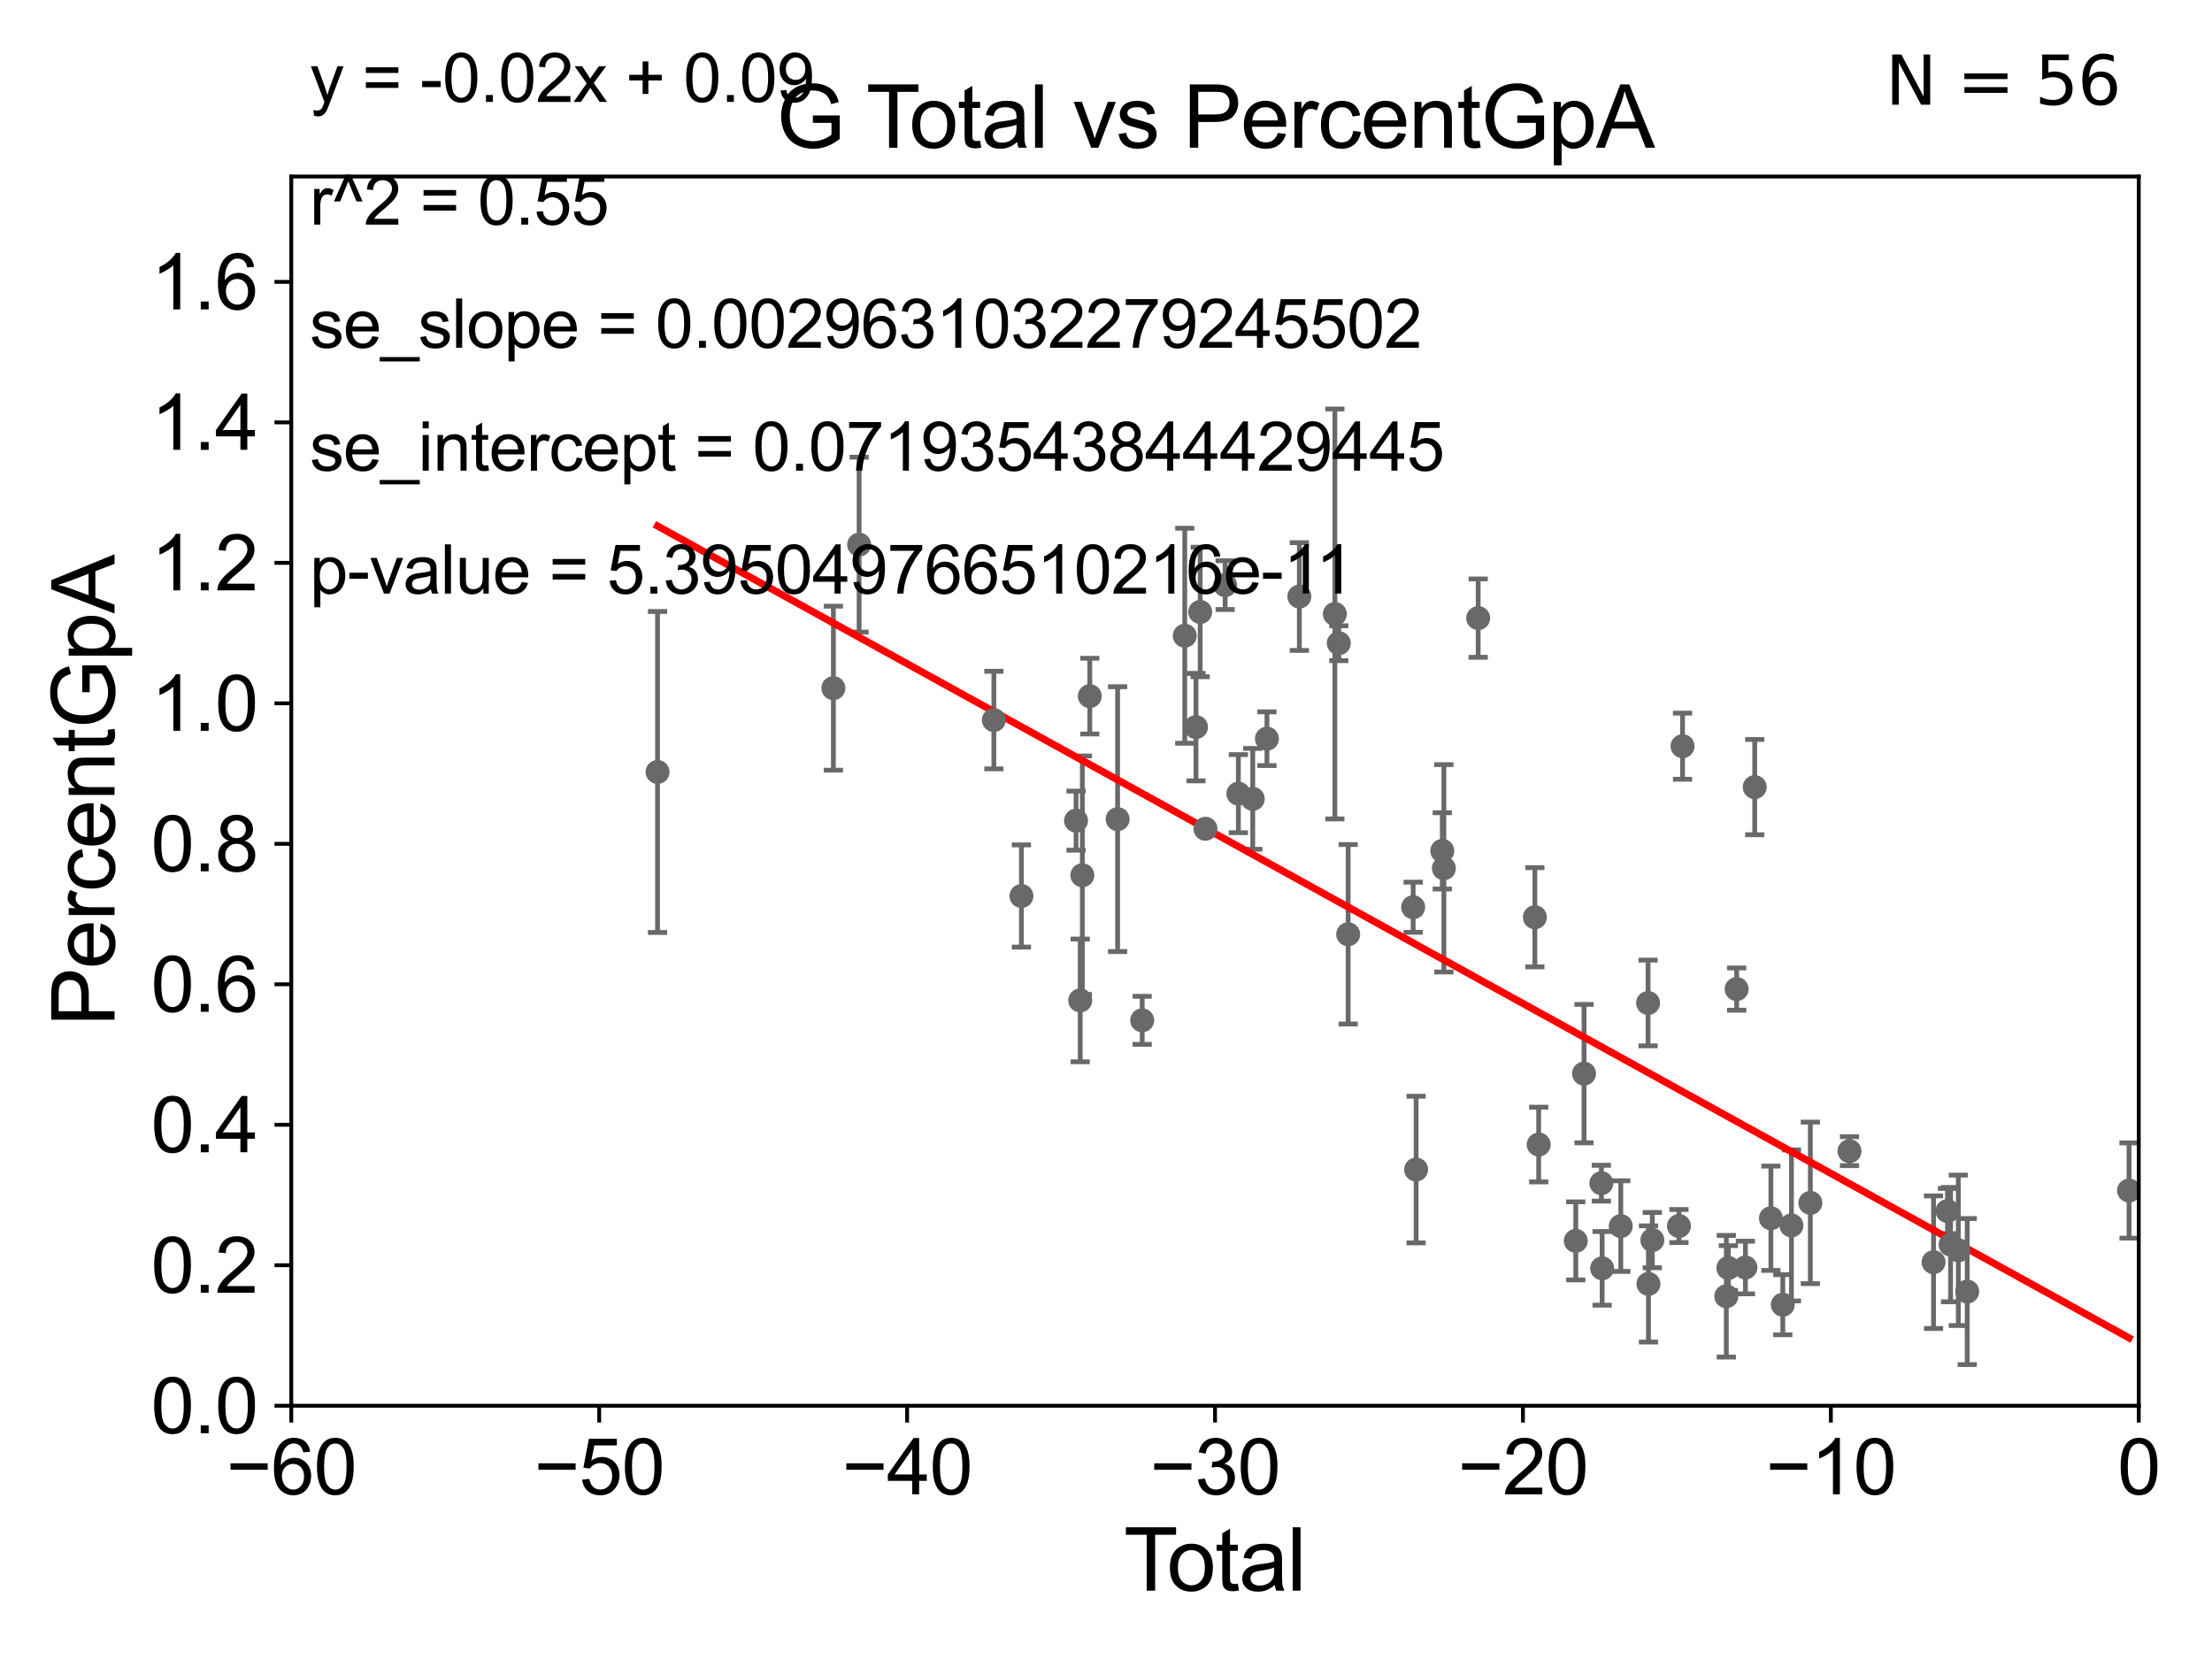 <?xml version="1.0" encoding="utf-8" standalone="no"?>
<!DOCTYPE svg PUBLIC "-//W3C//DTD SVG 1.1//EN"
  "http://www.w3.org/Graphics/SVG/1.1/DTD/svg11.dtd">
<svg xmlns:xlink="http://www.w3.org/1999/xlink" width="460.8pt" height="345.6pt" viewBox="0 0 460.8 345.6" xmlns="http://www.w3.org/2000/svg" version="1.1">
 <defs>
  <style type="text/css">*{stroke-linejoin: round; stroke-linecap: butt}</style>
 </defs>
 <g id="figure_1">
  <g id="patch_1">
   <path d="M 0 345.6 
L 460.8 345.6 
L 460.8 0 
L 0 0 
z
" style="fill: #ffffff"/>
  </g>
  <g id="axes_1">
   <g id="patch_2">
    <path d="M 60.68 292.84 
L 445.545 292.84 
L 445.545 36.775 
L 60.68 36.775 
z
" style="fill: #ffffff"/>
   </g>
   <g id="PathCollection_1">
    <defs>
     <path id="ma487116478" d="M 0 1.118 
C 0.297 1.118 0.581 1 0.791 0.791 
C 1 0.581 1.118 0.297 1.118 0 
C 1.118 -0.297 1 -0.581 0.791 -0.791 
C 0.581 -1 0.297 -1.118 0 -1.118 
C -0.297 -1.118 -0.581 -1 -0.791 -0.791 
C -1 -0.581 -1.118 -0.297 -1.118 0 
C -1.118 0.297 -1 0.581 -0.791 0.791 
C -0.581 1 -0.297 1.118 0 1.118 
z
" style="stroke: #696969"/>
    </defs>
    <g clip-path="url(#p2cd99946df)">
     <use xlink:href="#ma487116478" x="136.978" y="160.814" style="fill: #696969; stroke: #696969"/>
     <use xlink:href="#ma487116478" x="328.261" y="258.495" style="fill: #696969; stroke: #696969"/>
     <use xlink:href="#ma487116478" x="329.981" y="223.65" style="fill: #696969; stroke: #696969"/>
     <use xlink:href="#ma487116478" x="333.597" y="246.482" style="fill: #696969; stroke: #696969"/>
     <use xlink:href="#ma487116478" x="333.756" y="264.219" style="fill: #696969; stroke: #696969"/>
     <use xlink:href="#ma487116478" x="337.638" y="255.418" style="fill: #696969; stroke: #696969"/>
     <use xlink:href="#ma487116478" x="343.324" y="208.938" style="fill: #696969; stroke: #696969"/>
     <use xlink:href="#ma487116478" x="343.405" y="267.466" style="fill: #696969; stroke: #696969"/>
     <use xlink:href="#ma487116478" x="344.211" y="258.335" style="fill: #696969; stroke: #696969"/>
     <use xlink:href="#ma487116478" x="349.754" y="255.406" style="fill: #696969; stroke: #696969"/>
     <use xlink:href="#ma487116478" x="350.507" y="155.446" style="fill: #696969; stroke: #696969"/>
     <use xlink:href="#ma487116478" x="359.623" y="270.034" style="fill: #696969; stroke: #696969"/>
     <use xlink:href="#ma487116478" x="320.54" y="238.43" style="fill: #696969; stroke: #696969"/>
     <use xlink:href="#ma487116478" x="360.052" y="264.146" style="fill: #696969; stroke: #696969"/>
     <use xlink:href="#ma487116478" x="363.603" y="264.045" style="fill: #696969; stroke: #696969"/>
     <use xlink:href="#ma487116478" x="365.541" y="163.969" style="fill: #696969; stroke: #696969"/>
     <use xlink:href="#ma487116478" x="368.911" y="253.784" style="fill: #696969; stroke: #696969"/>
     <use xlink:href="#ma487116478" x="371.39" y="271.795" style="fill: #696969; stroke: #696969"/>
     <use xlink:href="#ma487116478" x="373.19" y="255.278" style="fill: #696969; stroke: #696969"/>
     <use xlink:href="#ma487116478" x="377.131" y="250.581" style="fill: #696969; stroke: #696969"/>
     <use xlink:href="#ma487116478" x="385.283" y="239.809" style="fill: #696969; stroke: #696969"/>
     <use xlink:href="#ma487116478" x="402.792" y="262.939" style="fill: #696969; stroke: #696969"/>
     <use xlink:href="#ma487116478" x="405.697" y="252.283" style="fill: #696969; stroke: #696969"/>
     <use xlink:href="#ma487116478" x="406.341" y="259.271" style="fill: #696969; stroke: #696969"/>
     <use xlink:href="#ma487116478" x="407.952" y="260.463" style="fill: #696969; stroke: #696969"/>
     <use xlink:href="#ma487116478" x="361.778" y="206.043" style="fill: #696969; stroke: #696969"/>
     <use xlink:href="#ma487116478" x="319.74" y="191.082" style="fill: #696969; stroke: #696969"/>
     <use xlink:href="#ma487116478" x="307.932" y="128.76" style="fill: #696969; stroke: #696969"/>
     <use xlink:href="#ma487116478" x="300.786" y="180.884" style="fill: #696969; stroke: #696969"/>
     <use xlink:href="#ma487116478" x="173.61" y="143.356" style="fill: #696969; stroke: #696969"/>
     <use xlink:href="#ma487116478" x="178.97" y="113.457" style="fill: #696969; stroke: #696969"/>
     <use xlink:href="#ma487116478" x="207.04" y="150.001" style="fill: #696969; stroke: #696969"/>
     <use xlink:href="#ma487116478" x="212.782" y="186.652" style="fill: #696969; stroke: #696969"/>
     <use xlink:href="#ma487116478" x="224.162" y="170.955" style="fill: #696969; stroke: #696969"/>
     <use xlink:href="#ma487116478" x="225.026" y="208.407" style="fill: #696969; stroke: #696969"/>
     <use xlink:href="#ma487116478" x="225.474" y="182.332" style="fill: #696969; stroke: #696969"/>
     <use xlink:href="#ma487116478" x="227.023" y="145.017" style="fill: #696969; stroke: #696969"/>
     <use xlink:href="#ma487116478" x="232.819" y="170.644" style="fill: #696969; stroke: #696969"/>
     <use xlink:href="#ma487116478" x="237.94" y="212.55" style="fill: #696969; stroke: #696969"/>
     <use xlink:href="#ma487116478" x="246.805" y="132.439" style="fill: #696969; stroke: #696969"/>
     <use xlink:href="#ma487116478" x="249.147" y="151.474" style="fill: #696969; stroke: #696969"/>
     <use xlink:href="#ma487116478" x="250.021" y="127.485" style="fill: #696969; stroke: #696969"/>
     <use xlink:href="#ma487116478" x="251.12" y="172.647" style="fill: #696969; stroke: #696969"/>
     <use xlink:href="#ma487116478" x="255.218" y="121.894" style="fill: #696969; stroke: #696969"/>
     <use xlink:href="#ma487116478" x="257.977" y="165.328" style="fill: #696969; stroke: #696969"/>
     <use xlink:href="#ma487116478" x="260.969" y="166.416" style="fill: #696969; stroke: #696969"/>
     <use xlink:href="#ma487116478" x="263.927" y="153.884" style="fill: #696969; stroke: #696969"/>
     <use xlink:href="#ma487116478" x="270.68" y="124.27" style="fill: #696969; stroke: #696969"/>
     <use xlink:href="#ma487116478" x="278.077" y="127.898" style="fill: #696969; stroke: #696969"/>
     <use xlink:href="#ma487116478" x="278.895" y="133.988" style="fill: #696969; stroke: #696969"/>
     <use xlink:href="#ma487116478" x="280.847" y="194.625" style="fill: #696969; stroke: #696969"/>
     <use xlink:href="#ma487116478" x="294.387" y="188.992" style="fill: #696969; stroke: #696969"/>
     <use xlink:href="#ma487116478" x="295.001" y="243.637" style="fill: #696969; stroke: #696969"/>
     <use xlink:href="#ma487116478" x="300.457" y="177.251" style="fill: #696969; stroke: #696969"/>
     <use xlink:href="#ma487116478" x="409.807" y="269.055" style="fill: #696969; stroke: #696969"/>
     <use xlink:href="#ma487116478" x="443.518" y="248.006" style="fill: #696969; stroke: #696969"/>
    </g>
   </g>
   <g id="matplotlib.axis_1">
    <g id="xtick_1">
     <g id="line2d_1">
      <defs>
       <path id="mc5961ed9d2" d="M 0 0 
L 0 3.5 
" style="stroke: #000000; stroke-width: 0.8"/>
      </defs>
      <g>
       <use xlink:href="#mc5961ed9d2" x="60.68" y="292.84" style="stroke: #000000; stroke-width: 0.8"/>
      </g>
     </g>
     <g id="text_1">
      <!-- −60 -->
      <g transform="translate(47.11 311.293)scale(0.16 -0.16)">
       <defs>
        <path id="ArialMT-2212" d="M 3381 1997 
L 356 1997 
L 356 2522 
L 3381 2522 
L 3381 1997 
z
" transform="scale(0.016)"/>
        <path id="ArialMT-36" d="M 3184 3459 
L 2625 3416 
Q 2550 3747 2413 3897 
Q 2184 4138 1850 4138 
Q 1581 4138 1378 3988 
Q 1113 3794 959 3422 
Q 806 3050 800 2363 
Q 1003 2672 1297 2822 
Q 1591 2972 1913 2972 
Q 2475 2972 2870 2558 
Q 3266 2144 3266 1488 
Q 3266 1056 3080 686 
Q 2894 316 2569 119 
Q 2244 -78 1831 -78 
Q 1128 -78 684 439 
Q 241 956 241 2144 
Q 241 3472 731 4075 
Q 1159 4600 1884 4600 
Q 2425 4600 2770 4297 
Q 3116 3994 3184 3459 
z
M 888 1484 
Q 888 1194 1011 928 
Q 1134 663 1356 523 
Q 1578 384 1822 384 
Q 2178 384 2434 671 
Q 2691 959 2691 1453 
Q 2691 1928 2437 2201 
Q 2184 2475 1800 2475 
Q 1419 2475 1153 2201 
Q 888 1928 888 1484 
z
" transform="scale(0.016)"/>
        <path id="ArialMT-30" d="M 266 2259 
Q 266 3072 433 3567 
Q 600 4063 929 4331 
Q 1259 4600 1759 4600 
Q 2128 4600 2406 4451 
Q 2684 4303 2865 4023 
Q 3047 3744 3150 3342 
Q 3253 2941 3253 2259 
Q 3253 1453 3087 958 
Q 2922 463 2592 192 
Q 2263 -78 1759 -78 
Q 1097 -78 719 397 
Q 266 969 266 2259 
z
M 844 2259 
Q 844 1131 1108 757 
Q 1372 384 1759 384 
Q 2147 384 2411 759 
Q 2675 1134 2675 2259 
Q 2675 3391 2411 3762 
Q 2147 4134 1753 4134 
Q 1366 4134 1134 3806 
Q 844 3388 844 2259 
z
" transform="scale(0.016)"/>
       </defs>
       <use xlink:href="#ArialMT-2212"/>
       <use xlink:href="#ArialMT-36" x="58.398"/>
       <use xlink:href="#ArialMT-30" x="114.014"/>
      </g>
     </g>
    </g>
    <g id="xtick_2">
     <g id="line2d_2">
      <g>
       <use xlink:href="#mc5961ed9d2" x="124.824" y="292.84" style="stroke: #000000; stroke-width: 0.8"/>
      </g>
     </g>
     <g id="text_2">
      <!-- −50 -->
      <g transform="translate(111.254 311.293)scale(0.16 -0.16)">
       <defs>
        <path id="ArialMT-35" d="M 266 1200 
L 856 1250 
Q 922 819 1161 601 
Q 1400 384 1738 384 
Q 2144 384 2425 690 
Q 2706 997 2706 1503 
Q 2706 1984 2436 2262 
Q 2166 2541 1728 2541 
Q 1456 2541 1237 2417 
Q 1019 2294 894 2097 
L 366 2166 
L 809 4519 
L 3088 4519 
L 3088 3981 
L 1259 3981 
L 1013 2750 
Q 1425 3038 1878 3038 
Q 2478 3038 2890 2622 
Q 3303 2206 3303 1553 
Q 3303 931 2941 478 
Q 2500 -78 1738 -78 
Q 1113 -78 717 272 
Q 322 622 266 1200 
z
" transform="scale(0.016)"/>
       </defs>
       <use xlink:href="#ArialMT-2212"/>
       <use xlink:href="#ArialMT-35" x="58.398"/>
       <use xlink:href="#ArialMT-30" x="114.014"/>
      </g>
     </g>
    </g>
    <g id="xtick_3">
     <g id="line2d_3">
      <g>
       <use xlink:href="#mc5961ed9d2" x="188.968" y="292.84" style="stroke: #000000; stroke-width: 0.8"/>
      </g>
     </g>
     <g id="text_3">
      <!-- −40 -->
      <g transform="translate(175.398 311.293)scale(0.16 -0.16)">
       <defs>
        <path id="ArialMT-34" d="M 2069 0 
L 2069 1097 
L 81 1097 
L 81 1613 
L 2172 4581 
L 2631 4581 
L 2631 1613 
L 3250 1613 
L 3250 1097 
L 2631 1097 
L 2631 0 
L 2069 0 
z
M 2069 1613 
L 2069 3678 
L 634 1613 
L 2069 1613 
z
" transform="scale(0.016)"/>
       </defs>
       <use xlink:href="#ArialMT-2212"/>
       <use xlink:href="#ArialMT-34" x="58.398"/>
       <use xlink:href="#ArialMT-30" x="114.014"/>
      </g>
     </g>
    </g>
    <g id="xtick_4">
     <g id="line2d_4">
      <g>
       <use xlink:href="#mc5961ed9d2" x="253.113" y="292.84" style="stroke: #000000; stroke-width: 0.8"/>
      </g>
     </g>
     <g id="text_4">
      <!-- −30 -->
      <g transform="translate(239.542 311.293)scale(0.16 -0.16)">
       <defs>
        <path id="ArialMT-33" d="M 269 1209 
L 831 1284 
Q 928 806 1161 595 
Q 1394 384 1728 384 
Q 2125 384 2398 659 
Q 2672 934 2672 1341 
Q 2672 1728 2419 1979 
Q 2166 2231 1775 2231 
Q 1616 2231 1378 2169 
L 1441 2663 
Q 1497 2656 1531 2656 
Q 1891 2656 2178 2843 
Q 2466 3031 2466 3422 
Q 2466 3731 2256 3934 
Q 2047 4138 1716 4138 
Q 1388 4138 1169 3931 
Q 950 3725 888 3313 
L 325 3413 
Q 428 3978 793 4289 
Q 1159 4600 1703 4600 
Q 2078 4600 2393 4439 
Q 2709 4278 2876 4000 
Q 3044 3722 3044 3409 
Q 3044 3113 2884 2869 
Q 2725 2625 2413 2481 
Q 2819 2388 3044 2092 
Q 3269 1797 3269 1353 
Q 3269 753 2831 336 
Q 2394 -81 1725 -81 
Q 1122 -81 723 278 
Q 325 638 269 1209 
z
" transform="scale(0.016)"/>
       </defs>
       <use xlink:href="#ArialMT-2212"/>
       <use xlink:href="#ArialMT-33" x="58.398"/>
       <use xlink:href="#ArialMT-30" x="114.014"/>
      </g>
     </g>
    </g>
    <g id="xtick_5">
     <g id="line2d_5">
      <g>
       <use xlink:href="#mc5961ed9d2" x="317.257" y="292.84" style="stroke: #000000; stroke-width: 0.8"/>
      </g>
     </g>
     <g id="text_5">
      <!-- −20 -->
      <g transform="translate(303.687 311.293)scale(0.16 -0.16)">
       <defs>
        <path id="ArialMT-32" d="M 3222 541 
L 3222 0 
L 194 0 
Q 188 203 259 391 
Q 375 700 629 1000 
Q 884 1300 1366 1694 
Q 2113 2306 2375 2664 
Q 2638 3022 2638 3341 
Q 2638 3675 2398 3904 
Q 2159 4134 1775 4134 
Q 1369 4134 1125 3890 
Q 881 3647 878 3216 
L 300 3275 
Q 359 3922 746 4261 
Q 1134 4600 1788 4600 
Q 2447 4600 2831 4234 
Q 3216 3869 3216 3328 
Q 3216 3053 3103 2787 
Q 2991 2522 2730 2228 
Q 2469 1934 1863 1422 
Q 1356 997 1212 845 
Q 1069 694 975 541 
L 3222 541 
z
" transform="scale(0.016)"/>
       </defs>
       <use xlink:href="#ArialMT-2212"/>
       <use xlink:href="#ArialMT-32" x="58.398"/>
       <use xlink:href="#ArialMT-30" x="114.014"/>
      </g>
     </g>
    </g>
    <g id="xtick_6">
     <g id="line2d_6">
      <g>
       <use xlink:href="#mc5961ed9d2" x="381.401" y="292.84" style="stroke: #000000; stroke-width: 0.8"/>
      </g>
     </g>
     <g id="text_6">
      <!-- −10 -->
      <g transform="translate(367.831 311.293)scale(0.16 -0.16)">
       <defs>
        <path id="ArialMT-31" d="M 2384 0 
L 1822 0 
L 1822 3584 
Q 1619 3391 1289 3197 
Q 959 3003 697 2906 
L 697 3450 
Q 1169 3672 1522 3987 
Q 1875 4303 2022 4600 
L 2384 4600 
L 2384 0 
z
" transform="scale(0.016)"/>
       </defs>
       <use xlink:href="#ArialMT-2212"/>
       <use xlink:href="#ArialMT-31" x="58.398"/>
       <use xlink:href="#ArialMT-30" x="114.014"/>
      </g>
     </g>
    </g>
    <g id="xtick_7">
     <g id="line2d_7">
      <g>
       <use xlink:href="#mc5961ed9d2" x="445.545" y="292.84" style="stroke: #000000; stroke-width: 0.8"/>
      </g>
     </g>
     <g id="text_7">
      <!-- 0 -->
      <g transform="translate(441.096 311.293)scale(0.16 -0.16)">
       <use xlink:href="#ArialMT-30"/>
      </g>
     </g>
    </g>
    <g id="text_8">
     <!-- Total -->
     <g transform="translate(234.107 331.357)scale(0.18 -0.18)">
      <defs>
       <path id="ArialMT-54" d="M 1659 0 
L 1659 4041 
L 150 4041 
L 150 4581 
L 3781 4581 
L 3781 4041 
L 2266 4041 
L 2266 0 
L 1659 0 
z
" transform="scale(0.016)"/>
       <path id="ArialMT-6f" d="M 213 1659 
Q 213 2581 725 3025 
Q 1153 3394 1769 3394 
Q 2453 3394 2887 2945 
Q 3322 2497 3322 1706 
Q 3322 1066 3130 698 
Q 2938 331 2570 128 
Q 2203 -75 1769 -75 
Q 1072 -75 642 372 
Q 213 819 213 1659 
z
M 791 1659 
Q 791 1022 1069 705 
Q 1347 388 1769 388 
Q 2188 388 2466 706 
Q 2744 1025 2744 1678 
Q 2744 2294 2464 2611 
Q 2184 2928 1769 2928 
Q 1347 2928 1069 2612 
Q 791 2297 791 1659 
z
" transform="scale(0.016)"/>
       <path id="ArialMT-74" d="M 1650 503 
L 1731 6 
Q 1494 -44 1306 -44 
Q 1000 -44 831 53 
Q 663 150 594 308 
Q 525 466 525 972 
L 525 2881 
L 113 2881 
L 113 3319 
L 525 3319 
L 525 4141 
L 1084 4478 
L 1084 3319 
L 1650 3319 
L 1650 2881 
L 1084 2881 
L 1084 941 
Q 1084 700 1114 631 
Q 1144 563 1211 522 
Q 1278 481 1403 481 
Q 1497 481 1650 503 
z
" transform="scale(0.016)"/>
       <path id="ArialMT-61" d="M 2588 409 
Q 2275 144 1986 34 
Q 1697 -75 1366 -75 
Q 819 -75 525 192 
Q 231 459 231 875 
Q 231 1119 342 1320 
Q 453 1522 633 1644 
Q 813 1766 1038 1828 
Q 1203 1872 1538 1913 
Q 2219 1994 2541 2106 
Q 2544 2222 2544 2253 
Q 2544 2597 2384 2738 
Q 2169 2928 1744 2928 
Q 1347 2928 1158 2789 
Q 969 2650 878 2297 
L 328 2372 
Q 403 2725 575 2942 
Q 747 3159 1072 3276 
Q 1397 3394 1825 3394 
Q 2250 3394 2515 3294 
Q 2781 3194 2906 3042 
Q 3031 2891 3081 2659 
Q 3109 2516 3109 2141 
L 3109 1391 
Q 3109 606 3145 398 
Q 3181 191 3288 0 
L 2700 0 
Q 2613 175 2588 409 
z
M 2541 1666 
Q 2234 1541 1622 1453 
Q 1275 1403 1131 1340 
Q 988 1278 909 1158 
Q 831 1038 831 891 
Q 831 666 1001 516 
Q 1172 366 1500 366 
Q 1825 366 2078 508 
Q 2331 650 2450 897 
Q 2541 1088 2541 1459 
L 2541 1666 
z
" transform="scale(0.016)"/>
       <path id="ArialMT-6c" d="M 409 0 
L 409 4581 
L 972 4581 
L 972 0 
L 409 0 
z
" transform="scale(0.016)"/>
      </defs>
      <use xlink:href="#ArialMT-54"/>
      <use xlink:href="#ArialMT-6f" x="49.959"/>
      <use xlink:href="#ArialMT-74" x="105.574"/>
      <use xlink:href="#ArialMT-61" x="133.357"/>
      <use xlink:href="#ArialMT-6c" x="188.973"/>
     </g>
    </g>
   </g>
   <g id="matplotlib.axis_2">
    <g id="ytick_1">
     <g id="line2d_8">
      <defs>
       <path id="m361b77fad8" d="M 0 0 
L -3.5 0 
" style="stroke: #000000; stroke-width: 0.8"/>
      </defs>
      <g>
       <use xlink:href="#m361b77fad8" x="60.68" y="292.84" style="stroke: #000000; stroke-width: 0.8"/>
      </g>
     </g>
     <g id="text_9">
      <!-- 0.0 -->
      <g transform="translate(31.44 298.566)scale(0.16 -0.16)">
       <defs>
        <path id="ArialMT-2e" d="M 581 0 
L 581 641 
L 1222 641 
L 1222 0 
L 581 0 
z
" transform="scale(0.016)"/>
       </defs>
       <use xlink:href="#ArialMT-30"/>
       <use xlink:href="#ArialMT-2e" x="55.615"/>
       <use xlink:href="#ArialMT-30" x="83.398"/>
      </g>
     </g>
    </g>
    <g id="ytick_2">
     <g id="line2d_9">
      <g>
       <use xlink:href="#m361b77fad8" x="60.68" y="263.575" style="stroke: #000000; stroke-width: 0.8"/>
      </g>
     </g>
     <g id="text_10">
      <!-- 0.2 -->
      <g transform="translate(31.44 269.302)scale(0.16 -0.16)">
       <use xlink:href="#ArialMT-30"/>
       <use xlink:href="#ArialMT-2e" x="55.615"/>
       <use xlink:href="#ArialMT-32" x="83.398"/>
      </g>
     </g>
    </g>
    <g id="ytick_3">
     <g id="line2d_10">
      <g>
       <use xlink:href="#m361b77fad8" x="60.68" y="234.311" style="stroke: #000000; stroke-width: 0.8"/>
      </g>
     </g>
     <g id="text_11">
      <!-- 0.4 -->
      <g transform="translate(31.44 240.037)scale(0.16 -0.16)">
       <use xlink:href="#ArialMT-30"/>
       <use xlink:href="#ArialMT-2e" x="55.615"/>
       <use xlink:href="#ArialMT-34" x="83.398"/>
      </g>
     </g>
    </g>
    <g id="ytick_4">
     <g id="line2d_11">
      <g>
       <use xlink:href="#m361b77fad8" x="60.68" y="205.046" style="stroke: #000000; stroke-width: 0.8"/>
      </g>
     </g>
     <g id="text_12">
      <!-- 0.6 -->
      <g transform="translate(31.44 210.772)scale(0.16 -0.16)">
       <use xlink:href="#ArialMT-30"/>
       <use xlink:href="#ArialMT-2e" x="55.615"/>
       <use xlink:href="#ArialMT-36" x="83.398"/>
      </g>
     </g>
    </g>
    <g id="ytick_5">
     <g id="line2d_12">
      <g>
       <use xlink:href="#m361b77fad8" x="60.68" y="175.782" style="stroke: #000000; stroke-width: 0.8"/>
      </g>
     </g>
     <g id="text_13">
      <!-- 0.8 -->
      <g transform="translate(31.44 181.508)scale(0.16 -0.16)">
       <defs>
        <path id="ArialMT-38" d="M 1131 2484 
Q 781 2613 612 2850 
Q 444 3088 444 3419 
Q 444 3919 803 4259 
Q 1163 4600 1759 4600 
Q 2359 4600 2725 4251 
Q 3091 3903 3091 3403 
Q 3091 3084 2923 2848 
Q 2756 2613 2416 2484 
Q 2838 2347 3058 2040 
Q 3278 1734 3278 1309 
Q 3278 722 2862 322 
Q 2447 -78 1769 -78 
Q 1091 -78 675 323 
Q 259 725 259 1325 
Q 259 1772 486 2073 
Q 713 2375 1131 2484 
z
M 1019 3438 
Q 1019 3113 1228 2906 
Q 1438 2700 1772 2700 
Q 2097 2700 2305 2904 
Q 2513 3109 2513 3406 
Q 2513 3716 2298 3927 
Q 2084 4138 1766 4138 
Q 1444 4138 1231 3931 
Q 1019 3725 1019 3438 
z
M 838 1322 
Q 838 1081 952 856 
Q 1066 631 1291 507 
Q 1516 384 1775 384 
Q 2178 384 2440 643 
Q 2703 903 2703 1303 
Q 2703 1709 2433 1975 
Q 2163 2241 1756 2241 
Q 1359 2241 1098 1978 
Q 838 1716 838 1322 
z
" transform="scale(0.016)"/>
       </defs>
       <use xlink:href="#ArialMT-30"/>
       <use xlink:href="#ArialMT-2e" x="55.615"/>
       <use xlink:href="#ArialMT-38" x="83.398"/>
      </g>
     </g>
    </g>
    <g id="ytick_6">
     <g id="line2d_13">
      <g>
       <use xlink:href="#m361b77fad8" x="60.68" y="146.517" style="stroke: #000000; stroke-width: 0.8"/>
      </g>
     </g>
     <g id="text_14">
      <!-- 1.0 -->
      <g transform="translate(31.44 152.243)scale(0.16 -0.16)">
       <use xlink:href="#ArialMT-31"/>
       <use xlink:href="#ArialMT-2e" x="55.615"/>
       <use xlink:href="#ArialMT-30" x="83.398"/>
      </g>
     </g>
    </g>
    <g id="ytick_7">
     <g id="line2d_14">
      <g>
       <use xlink:href="#m361b77fad8" x="60.68" y="117.252" style="stroke: #000000; stroke-width: 0.8"/>
      </g>
     </g>
     <g id="text_15">
      <!-- 1.2 -->
      <g transform="translate(31.44 122.979)scale(0.16 -0.16)">
       <use xlink:href="#ArialMT-31"/>
       <use xlink:href="#ArialMT-2e" x="55.615"/>
       <use xlink:href="#ArialMT-32" x="83.398"/>
      </g>
     </g>
    </g>
    <g id="ytick_8">
     <g id="line2d_15">
      <g>
       <use xlink:href="#m361b77fad8" x="60.68" y="87.988" style="stroke: #000000; stroke-width: 0.8"/>
      </g>
     </g>
     <g id="text_16">
      <!-- 1.4 -->
      <g transform="translate(31.44 93.714)scale(0.16 -0.16)">
       <use xlink:href="#ArialMT-31"/>
       <use xlink:href="#ArialMT-2e" x="55.615"/>
       <use xlink:href="#ArialMT-34" x="83.398"/>
      </g>
     </g>
    </g>
    <g id="ytick_9">
     <g id="line2d_16">
      <g>
       <use xlink:href="#m361b77fad8" x="60.68" y="58.723" style="stroke: #000000; stroke-width: 0.8"/>
      </g>
     </g>
     <g id="text_17">
      <!-- 1.6 -->
      <g transform="translate(31.44 64.45)scale(0.16 -0.16)">
       <use xlink:href="#ArialMT-31"/>
       <use xlink:href="#ArialMT-2e" x="55.615"/>
       <use xlink:href="#ArialMT-36" x="83.398"/>
      </g>
     </g>
    </g>
    <g id="text_18">
     <!-- PercentGpA -->
     <g transform="translate(23.863 213.831)rotate(-90)scale(0.18 -0.18)">
      <defs>
       <path id="ArialMT-50" d="M 494 0 
L 494 4581 
L 2222 4581 
Q 2678 4581 2919 4538 
Q 3256 4481 3484 4323 
Q 3713 4166 3852 3881 
Q 3991 3597 3991 3256 
Q 3991 2672 3619 2267 
Q 3247 1863 2275 1863 
L 1100 1863 
L 1100 0 
L 494 0 
z
M 1100 2403 
L 2284 2403 
Q 2872 2403 3119 2622 
Q 3366 2841 3366 3238 
Q 3366 3525 3220 3729 
Q 3075 3934 2838 4000 
Q 2684 4041 2272 4041 
L 1100 4041 
L 1100 2403 
z
" transform="scale(0.016)"/>
       <path id="ArialMT-65" d="M 2694 1069 
L 3275 997 
Q 3138 488 2766 206 
Q 2394 -75 1816 -75 
Q 1088 -75 661 373 
Q 234 822 234 1631 
Q 234 2469 665 2931 
Q 1097 3394 1784 3394 
Q 2450 3394 2872 2941 
Q 3294 2488 3294 1666 
Q 3294 1616 3291 1516 
L 816 1516 
Q 847 969 1125 678 
Q 1403 388 1819 388 
Q 2128 388 2347 550 
Q 2566 713 2694 1069 
z
M 847 1978 
L 2700 1978 
Q 2663 2397 2488 2606 
Q 2219 2931 1791 2931 
Q 1403 2931 1139 2672 
Q 875 2413 847 1978 
z
" transform="scale(0.016)"/>
       <path id="ArialMT-72" d="M 416 0 
L 416 3319 
L 922 3319 
L 922 2816 
Q 1116 3169 1280 3281 
Q 1444 3394 1641 3394 
Q 1925 3394 2219 3213 
L 2025 2691 
Q 1819 2813 1613 2813 
Q 1428 2813 1281 2702 
Q 1134 2591 1072 2394 
Q 978 2094 978 1738 
L 978 0 
L 416 0 
z
" transform="scale(0.016)"/>
       <path id="ArialMT-63" d="M 2588 1216 
L 3141 1144 
Q 3050 572 2676 248 
Q 2303 -75 1759 -75 
Q 1078 -75 664 370 
Q 250 816 250 1647 
Q 250 2184 428 2587 
Q 606 2991 970 3192 
Q 1334 3394 1763 3394 
Q 2303 3394 2647 3120 
Q 2991 2847 3088 2344 
L 2541 2259 
Q 2463 2594 2264 2762 
Q 2066 2931 1784 2931 
Q 1359 2931 1093 2626 
Q 828 2322 828 1663 
Q 828 994 1084 691 
Q 1341 388 1753 388 
Q 2084 388 2306 591 
Q 2528 794 2588 1216 
z
" transform="scale(0.016)"/>
       <path id="ArialMT-6e" d="M 422 0 
L 422 3319 
L 928 3319 
L 928 2847 
Q 1294 3394 1984 3394 
Q 2284 3394 2536 3286 
Q 2788 3178 2913 3003 
Q 3038 2828 3088 2588 
Q 3119 2431 3119 2041 
L 3119 0 
L 2556 0 
L 2556 2019 
Q 2556 2363 2490 2533 
Q 2425 2703 2258 2804 
Q 2091 2906 1866 2906 
Q 1506 2906 1245 2678 
Q 984 2450 984 1813 
L 984 0 
L 422 0 
z
" transform="scale(0.016)"/>
       <path id="ArialMT-47" d="M 2638 1797 
L 2638 2334 
L 4578 2338 
L 4578 638 
Q 4131 281 3656 101 
Q 3181 -78 2681 -78 
Q 2006 -78 1454 211 
Q 903 500 622 1047 
Q 341 1594 341 2269 
Q 341 2938 620 3517 
Q 900 4097 1425 4378 
Q 1950 4659 2634 4659 
Q 3131 4659 3532 4498 
Q 3934 4338 4162 4050 
Q 4391 3763 4509 3300 
L 3963 3150 
Q 3859 3500 3706 3700 
Q 3553 3900 3268 4020 
Q 2984 4141 2638 4141 
Q 2222 4141 1919 4014 
Q 1616 3888 1430 3681 
Q 1244 3475 1141 3228 
Q 966 2803 966 2306 
Q 966 1694 1177 1281 
Q 1388 869 1791 669 
Q 2194 469 2647 469 
Q 3041 469 3416 620 
Q 3791 772 3984 944 
L 3984 1797 
L 2638 1797 
z
" transform="scale(0.016)"/>
       <path id="ArialMT-70" d="M 422 -1272 
L 422 3319 
L 934 3319 
L 934 2888 
Q 1116 3141 1344 3267 
Q 1572 3394 1897 3394 
Q 2322 3394 2647 3175 
Q 2972 2956 3137 2557 
Q 3303 2159 3303 1684 
Q 3303 1175 3120 767 
Q 2938 359 2589 142 
Q 2241 -75 1856 -75 
Q 1575 -75 1351 44 
Q 1128 163 984 344 
L 984 -1272 
L 422 -1272 
z
M 931 1641 
Q 931 1000 1190 694 
Q 1450 388 1819 388 
Q 2194 388 2461 705 
Q 2728 1022 2728 1688 
Q 2728 2322 2467 2637 
Q 2206 2953 1844 2953 
Q 1484 2953 1207 2617 
Q 931 2281 931 1641 
z
" transform="scale(0.016)"/>
       <path id="ArialMT-41" d="M -9 0 
L 1750 4581 
L 2403 4581 
L 4278 0 
L 3588 0 
L 3053 1388 
L 1138 1388 
L 634 0 
L -9 0 
z
M 1313 1881 
L 2866 1881 
L 2388 3150 
Q 2169 3728 2063 4100 
Q 1975 3659 1816 3225 
L 1313 1881 
z
" transform="scale(0.016)"/>
      </defs>
      <use xlink:href="#ArialMT-50"/>
      <use xlink:href="#ArialMT-65" x="66.699"/>
      <use xlink:href="#ArialMT-72" x="122.314"/>
      <use xlink:href="#ArialMT-63" x="155.615"/>
      <use xlink:href="#ArialMT-65" x="205.615"/>
      <use xlink:href="#ArialMT-6e" x="261.23"/>
      <use xlink:href="#ArialMT-74" x="316.846"/>
      <use xlink:href="#ArialMT-47" x="344.629"/>
      <use xlink:href="#ArialMT-70" x="422.412"/>
      <use xlink:href="#ArialMT-41" x="478.027"/>
     </g>
    </g>
   </g>
   <g id="LineCollection_1">
    <path d="M 136.978 194.248 
L 136.978 127.379 
" clip-path="url(#p2cd99946df)" style="fill: none; stroke: #696969"/>
    <path d="M 328.261 266.629 
L 328.261 250.361 
" clip-path="url(#p2cd99946df)" style="fill: none; stroke: #696969"/>
    <path d="M 329.981 238.066 
L 329.981 209.234 
" clip-path="url(#p2cd99946df)" style="fill: none; stroke: #696969"/>
    <path d="M 333.597 250.215 
L 333.597 242.748 
" clip-path="url(#p2cd99946df)" style="fill: none; stroke: #696969"/>
    <path d="M 333.756 271.889 
L 333.756 256.548 
" clip-path="url(#p2cd99946df)" style="fill: none; stroke: #696969"/>
    <path d="M 337.638 264.856 
L 337.638 245.979 
" clip-path="url(#p2cd99946df)" style="fill: none; stroke: #696969"/>
    <path d="M 343.324 217.872 
L 343.324 200.004 
" clip-path="url(#p2cd99946df)" style="fill: none; stroke: #696969"/>
    <path d="M 343.405 279.568 
L 343.405 255.365 
" clip-path="url(#p2cd99946df)" style="fill: none; stroke: #696969"/>
    <path d="M 344.211 264.093 
L 344.211 252.577 
" clip-path="url(#p2cd99946df)" style="fill: none; stroke: #696969"/>
    <path d="M 349.754 258.849 
L 349.754 251.962 
" clip-path="url(#p2cd99946df)" style="fill: none; stroke: #696969"/>
    <path d="M 350.507 162.332 
L 350.507 148.56 
" clip-path="url(#p2cd99946df)" style="fill: none; stroke: #696969"/>
    <path d="M 359.623 282.705 
L 359.623 257.362 
" clip-path="url(#p2cd99946df)" style="fill: none; stroke: #696969"/>
    <path d="M 320.54 246.215 
L 320.54 230.645 
" clip-path="url(#p2cd99946df)" style="fill: none; stroke: #696969"/>
    <path d="M 360.052 268.803 
L 360.052 259.488 
" clip-path="url(#p2cd99946df)" style="fill: none; stroke: #696969"/>
    <path d="M 363.603 269.528 
L 363.603 258.562 
" clip-path="url(#p2cd99946df)" style="fill: none; stroke: #696969"/>
    <path d="M 365.541 173.889 
L 365.541 154.049 
" clip-path="url(#p2cd99946df)" style="fill: none; stroke: #696969"/>
    <path d="M 368.911 264.653 
L 368.911 242.914 
" clip-path="url(#p2cd99946df)" style="fill: none; stroke: #696969"/>
    <path d="M 371.39 278.056 
L 371.39 265.534 
" clip-path="url(#p2cd99946df)" style="fill: none; stroke: #696969"/>
    <path d="M 373.19 271.005 
L 373.19 239.552 
" clip-path="url(#p2cd99946df)" style="fill: none; stroke: #696969"/>
    <path d="M 377.131 267.408 
L 377.131 233.754 
" clip-path="url(#p2cd99946df)" style="fill: none; stroke: #696969"/>
    <path d="M 385.283 242.825 
L 385.283 236.793 
" clip-path="url(#p2cd99946df)" style="fill: none; stroke: #696969"/>
    <path d="M 402.792 276.751 
L 402.792 249.126 
" clip-path="url(#p2cd99946df)" style="fill: none; stroke: #696969"/>
    <path d="M 405.697 257 
L 405.697 247.566 
" clip-path="url(#p2cd99946df)" style="fill: none; stroke: #696969"/>
    <path d="M 406.341 271.182 
L 406.341 247.36 
" clip-path="url(#p2cd99946df)" style="fill: none; stroke: #696969"/>
    <path d="M 407.952 276.132 
L 407.952 244.794 
" clip-path="url(#p2cd99946df)" style="fill: none; stroke: #696969"/>
    <path d="M 361.778 210.445 
L 361.778 201.642 
" clip-path="url(#p2cd99946df)" style="fill: none; stroke: #696969"/>
    <path d="M 319.74 201.42 
L 319.74 180.744 
" clip-path="url(#p2cd99946df)" style="fill: none; stroke: #696969"/>
    <path d="M 307.932 136.924 
L 307.932 120.597 
" clip-path="url(#p2cd99946df)" style="fill: none; stroke: #696969"/>
    <path d="M 300.786 202.485 
L 300.786 159.282 
" clip-path="url(#p2cd99946df)" style="fill: none; stroke: #696969"/>
    <path d="M 173.61 160.438 
L 173.61 126.274 
" clip-path="url(#p2cd99946df)" style="fill: none; stroke: #696969"/>
    <path d="M 178.97 131.674 
L 178.97 95.24 
" clip-path="url(#p2cd99946df)" style="fill: none; stroke: #696969"/>
    <path d="M 207.04 160.164 
L 207.04 139.838 
" clip-path="url(#p2cd99946df)" style="fill: none; stroke: #696969"/>
    <path d="M 212.782 197.295 
L 212.782 176.008 
" clip-path="url(#p2cd99946df)" style="fill: none; stroke: #696969"/>
    <path d="M 224.162 177.108 
L 224.162 164.801 
" clip-path="url(#p2cd99946df)" style="fill: none; stroke: #696969"/>
    <path d="M 225.026 221.193 
L 225.026 195.622 
" clip-path="url(#p2cd99946df)" style="fill: none; stroke: #696969"/>
    <path d="M 225.474 207.184 
L 225.474 157.479 
" clip-path="url(#p2cd99946df)" style="fill: none; stroke: #696969"/>
    <path d="M 227.023 152.909 
L 227.023 137.124 
" clip-path="url(#p2cd99946df)" style="fill: none; stroke: #696969"/>
    <path d="M 232.819 198.23 
L 232.819 143.057 
" clip-path="url(#p2cd99946df)" style="fill: none; stroke: #696969"/>
    <path d="M 237.94 217.551 
L 237.94 207.55 
" clip-path="url(#p2cd99946df)" style="fill: none; stroke: #696969"/>
    <path d="M 246.805 154.832 
L 246.805 110.045 
" clip-path="url(#p2cd99946df)" style="fill: none; stroke: #696969"/>
    <path d="M 249.147 162.668 
L 249.147 140.279 
" clip-path="url(#p2cd99946df)" style="fill: none; stroke: #696969"/>
    <path d="M 250.021 140.978 
L 250.021 113.992 
" clip-path="url(#p2cd99946df)" style="fill: none; stroke: #696969"/>
    <path d="M 251.12 173.156 
L 251.12 172.138 
" clip-path="url(#p2cd99946df)" style="fill: none; stroke: #696969"/>
    <path d="M 255.218 126.971 
L 255.218 116.817 
" clip-path="url(#p2cd99946df)" style="fill: none; stroke: #696969"/>
    <path d="M 257.977 173.462 
L 257.977 157.194 
" clip-path="url(#p2cd99946df)" style="fill: none; stroke: #696969"/>
    <path d="M 260.969 176.919 
L 260.969 155.913 
" clip-path="url(#p2cd99946df)" style="fill: none; stroke: #696969"/>
    <path d="M 263.927 159.478 
L 263.927 148.29 
" clip-path="url(#p2cd99946df)" style="fill: none; stroke: #696969"/>
    <path d="M 270.68 135.492 
L 270.68 113.048 
" clip-path="url(#p2cd99946df)" style="fill: none; stroke: #696969"/>
    <path d="M 278.077 170.595 
L 278.077 85.201 
" clip-path="url(#p2cd99946df)" style="fill: none; stroke: #696969"/>
    <path d="M 278.895 137.624 
L 278.895 130.353 
" clip-path="url(#p2cd99946df)" style="fill: none; stroke: #696969"/>
    <path d="M 280.847 213.318 
L 280.847 175.933 
" clip-path="url(#p2cd99946df)" style="fill: none; stroke: #696969"/>
    <path d="M 294.387 194.214 
L 294.387 183.77 
" clip-path="url(#p2cd99946df)" style="fill: none; stroke: #696969"/>
    <path d="M 295.001 258.912 
L 295.001 228.361 
" clip-path="url(#p2cd99946df)" style="fill: none; stroke: #696969"/>
    <path d="M 300.457 185.195 
L 300.457 169.307 
" clip-path="url(#p2cd99946df)" style="fill: none; stroke: #696969"/>
    <path d="M 409.807 284.266 
L 409.807 253.845 
" clip-path="url(#p2cd99946df)" style="fill: none; stroke: #696969"/>
    <path d="M 443.518 257.928 
L 443.518 238.085 
" clip-path="url(#p2cd99946df)" style="fill: none; stroke: #696969"/>
   </g>
   <g id="line2d_17">
    <defs>
     <path id="m6147761ce3" d="M 2 0 
L -2 -0 
" style="stroke: #696969"/>
    </defs>
    <g clip-path="url(#p2cd99946df)">
     <use xlink:href="#m6147761ce3" x="136.978" y="194.248" style="fill: #696969; stroke: #696969"/>
     <use xlink:href="#m6147761ce3" x="328.261" y="266.629" style="fill: #696969; stroke: #696969"/>
     <use xlink:href="#m6147761ce3" x="329.981" y="238.066" style="fill: #696969; stroke: #696969"/>
     <use xlink:href="#m6147761ce3" x="333.597" y="250.215" style="fill: #696969; stroke: #696969"/>
     <use xlink:href="#m6147761ce3" x="333.756" y="271.889" style="fill: #696969; stroke: #696969"/>
     <use xlink:href="#m6147761ce3" x="337.638" y="264.856" style="fill: #696969; stroke: #696969"/>
     <use xlink:href="#m6147761ce3" x="343.324" y="217.872" style="fill: #696969; stroke: #696969"/>
     <use xlink:href="#m6147761ce3" x="343.405" y="279.568" style="fill: #696969; stroke: #696969"/>
     <use xlink:href="#m6147761ce3" x="344.211" y="264.093" style="fill: #696969; stroke: #696969"/>
     <use xlink:href="#m6147761ce3" x="349.754" y="258.849" style="fill: #696969; stroke: #696969"/>
     <use xlink:href="#m6147761ce3" x="350.507" y="162.332" style="fill: #696969; stroke: #696969"/>
     <use xlink:href="#m6147761ce3" x="359.623" y="282.705" style="fill: #696969; stroke: #696969"/>
     <use xlink:href="#m6147761ce3" x="320.54" y="246.215" style="fill: #696969; stroke: #696969"/>
     <use xlink:href="#m6147761ce3" x="360.052" y="268.803" style="fill: #696969; stroke: #696969"/>
     <use xlink:href="#m6147761ce3" x="363.603" y="269.528" style="fill: #696969; stroke: #696969"/>
     <use xlink:href="#m6147761ce3" x="365.541" y="173.889" style="fill: #696969; stroke: #696969"/>
     <use xlink:href="#m6147761ce3" x="368.911" y="264.653" style="fill: #696969; stroke: #696969"/>
     <use xlink:href="#m6147761ce3" x="371.39" y="278.056" style="fill: #696969; stroke: #696969"/>
     <use xlink:href="#m6147761ce3" x="373.19" y="271.005" style="fill: #696969; stroke: #696969"/>
     <use xlink:href="#m6147761ce3" x="377.131" y="267.408" style="fill: #696969; stroke: #696969"/>
     <use xlink:href="#m6147761ce3" x="385.283" y="242.825" style="fill: #696969; stroke: #696969"/>
     <use xlink:href="#m6147761ce3" x="402.792" y="276.751" style="fill: #696969; stroke: #696969"/>
     <use xlink:href="#m6147761ce3" x="405.697" y="257" style="fill: #696969; stroke: #696969"/>
     <use xlink:href="#m6147761ce3" x="406.341" y="271.182" style="fill: #696969; stroke: #696969"/>
     <use xlink:href="#m6147761ce3" x="407.952" y="276.132" style="fill: #696969; stroke: #696969"/>
     <use xlink:href="#m6147761ce3" x="361.778" y="210.445" style="fill: #696969; stroke: #696969"/>
     <use xlink:href="#m6147761ce3" x="319.74" y="201.42" style="fill: #696969; stroke: #696969"/>
     <use xlink:href="#m6147761ce3" x="307.932" y="136.924" style="fill: #696969; stroke: #696969"/>
     <use xlink:href="#m6147761ce3" x="300.786" y="202.485" style="fill: #696969; stroke: #696969"/>
     <use xlink:href="#m6147761ce3" x="173.61" y="160.438" style="fill: #696969; stroke: #696969"/>
     <use xlink:href="#m6147761ce3" x="178.97" y="131.674" style="fill: #696969; stroke: #696969"/>
     <use xlink:href="#m6147761ce3" x="207.04" y="160.164" style="fill: #696969; stroke: #696969"/>
     <use xlink:href="#m6147761ce3" x="212.782" y="197.295" style="fill: #696969; stroke: #696969"/>
     <use xlink:href="#m6147761ce3" x="224.162" y="177.108" style="fill: #696969; stroke: #696969"/>
     <use xlink:href="#m6147761ce3" x="225.026" y="221.193" style="fill: #696969; stroke: #696969"/>
     <use xlink:href="#m6147761ce3" x="225.474" y="207.184" style="fill: #696969; stroke: #696969"/>
     <use xlink:href="#m6147761ce3" x="227.023" y="152.909" style="fill: #696969; stroke: #696969"/>
     <use xlink:href="#m6147761ce3" x="232.819" y="198.23" style="fill: #696969; stroke: #696969"/>
     <use xlink:href="#m6147761ce3" x="237.94" y="217.551" style="fill: #696969; stroke: #696969"/>
     <use xlink:href="#m6147761ce3" x="246.805" y="154.832" style="fill: #696969; stroke: #696969"/>
     <use xlink:href="#m6147761ce3" x="249.147" y="162.668" style="fill: #696969; stroke: #696969"/>
     <use xlink:href="#m6147761ce3" x="250.021" y="140.978" style="fill: #696969; stroke: #696969"/>
     <use xlink:href="#m6147761ce3" x="251.12" y="173.156" style="fill: #696969; stroke: #696969"/>
     <use xlink:href="#m6147761ce3" x="255.218" y="126.971" style="fill: #696969; stroke: #696969"/>
     <use xlink:href="#m6147761ce3" x="257.977" y="173.462" style="fill: #696969; stroke: #696969"/>
     <use xlink:href="#m6147761ce3" x="260.969" y="176.919" style="fill: #696969; stroke: #696969"/>
     <use xlink:href="#m6147761ce3" x="263.927" y="159.478" style="fill: #696969; stroke: #696969"/>
     <use xlink:href="#m6147761ce3" x="270.68" y="135.492" style="fill: #696969; stroke: #696969"/>
     <use xlink:href="#m6147761ce3" x="278.077" y="170.595" style="fill: #696969; stroke: #696969"/>
     <use xlink:href="#m6147761ce3" x="278.895" y="137.624" style="fill: #696969; stroke: #696969"/>
     <use xlink:href="#m6147761ce3" x="280.847" y="213.318" style="fill: #696969; stroke: #696969"/>
     <use xlink:href="#m6147761ce3" x="294.387" y="194.214" style="fill: #696969; stroke: #696969"/>
     <use xlink:href="#m6147761ce3" x="295.001" y="258.912" style="fill: #696969; stroke: #696969"/>
     <use xlink:href="#m6147761ce3" x="300.457" y="185.195" style="fill: #696969; stroke: #696969"/>
     <use xlink:href="#m6147761ce3" x="409.807" y="284.266" style="fill: #696969; stroke: #696969"/>
     <use xlink:href="#m6147761ce3" x="443.518" y="257.928" style="fill: #696969; stroke: #696969"/>
    </g>
   </g>
   <g id="line2d_18">
    <g clip-path="url(#p2cd99946df)">
     <use xlink:href="#m6147761ce3" x="136.978" y="127.379" style="fill: #696969; stroke: #696969"/>
     <use xlink:href="#m6147761ce3" x="328.261" y="250.361" style="fill: #696969; stroke: #696969"/>
     <use xlink:href="#m6147761ce3" x="329.981" y="209.234" style="fill: #696969; stroke: #696969"/>
     <use xlink:href="#m6147761ce3" x="333.597" y="242.748" style="fill: #696969; stroke: #696969"/>
     <use xlink:href="#m6147761ce3" x="333.756" y="256.548" style="fill: #696969; stroke: #696969"/>
     <use xlink:href="#m6147761ce3" x="337.638" y="245.979" style="fill: #696969; stroke: #696969"/>
     <use xlink:href="#m6147761ce3" x="343.324" y="200.004" style="fill: #696969; stroke: #696969"/>
     <use xlink:href="#m6147761ce3" x="343.405" y="255.365" style="fill: #696969; stroke: #696969"/>
     <use xlink:href="#m6147761ce3" x="344.211" y="252.577" style="fill: #696969; stroke: #696969"/>
     <use xlink:href="#m6147761ce3" x="349.754" y="251.962" style="fill: #696969; stroke: #696969"/>
     <use xlink:href="#m6147761ce3" x="350.507" y="148.56" style="fill: #696969; stroke: #696969"/>
     <use xlink:href="#m6147761ce3" x="359.623" y="257.362" style="fill: #696969; stroke: #696969"/>
     <use xlink:href="#m6147761ce3" x="320.54" y="230.645" style="fill: #696969; stroke: #696969"/>
     <use xlink:href="#m6147761ce3" x="360.052" y="259.488" style="fill: #696969; stroke: #696969"/>
     <use xlink:href="#m6147761ce3" x="363.603" y="258.562" style="fill: #696969; stroke: #696969"/>
     <use xlink:href="#m6147761ce3" x="365.541" y="154.049" style="fill: #696969; stroke: #696969"/>
     <use xlink:href="#m6147761ce3" x="368.911" y="242.914" style="fill: #696969; stroke: #696969"/>
     <use xlink:href="#m6147761ce3" x="371.39" y="265.534" style="fill: #696969; stroke: #696969"/>
     <use xlink:href="#m6147761ce3" x="373.19" y="239.552" style="fill: #696969; stroke: #696969"/>
     <use xlink:href="#m6147761ce3" x="377.131" y="233.754" style="fill: #696969; stroke: #696969"/>
     <use xlink:href="#m6147761ce3" x="385.283" y="236.793" style="fill: #696969; stroke: #696969"/>
     <use xlink:href="#m6147761ce3" x="402.792" y="249.126" style="fill: #696969; stroke: #696969"/>
     <use xlink:href="#m6147761ce3" x="405.697" y="247.566" style="fill: #696969; stroke: #696969"/>
     <use xlink:href="#m6147761ce3" x="406.341" y="247.36" style="fill: #696969; stroke: #696969"/>
     <use xlink:href="#m6147761ce3" x="407.952" y="244.794" style="fill: #696969; stroke: #696969"/>
     <use xlink:href="#m6147761ce3" x="361.778" y="201.642" style="fill: #696969; stroke: #696969"/>
     <use xlink:href="#m6147761ce3" x="319.74" y="180.744" style="fill: #696969; stroke: #696969"/>
     <use xlink:href="#m6147761ce3" x="307.932" y="120.597" style="fill: #696969; stroke: #696969"/>
     <use xlink:href="#m6147761ce3" x="300.786" y="159.282" style="fill: #696969; stroke: #696969"/>
     <use xlink:href="#m6147761ce3" x="173.61" y="126.274" style="fill: #696969; stroke: #696969"/>
     <use xlink:href="#m6147761ce3" x="178.97" y="95.24" style="fill: #696969; stroke: #696969"/>
     <use xlink:href="#m6147761ce3" x="207.04" y="139.838" style="fill: #696969; stroke: #696969"/>
     <use xlink:href="#m6147761ce3" x="212.782" y="176.008" style="fill: #696969; stroke: #696969"/>
     <use xlink:href="#m6147761ce3" x="224.162" y="164.801" style="fill: #696969; stroke: #696969"/>
     <use xlink:href="#m6147761ce3" x="225.026" y="195.622" style="fill: #696969; stroke: #696969"/>
     <use xlink:href="#m6147761ce3" x="225.474" y="157.479" style="fill: #696969; stroke: #696969"/>
     <use xlink:href="#m6147761ce3" x="227.023" y="137.124" style="fill: #696969; stroke: #696969"/>
     <use xlink:href="#m6147761ce3" x="232.819" y="143.057" style="fill: #696969; stroke: #696969"/>
     <use xlink:href="#m6147761ce3" x="237.94" y="207.55" style="fill: #696969; stroke: #696969"/>
     <use xlink:href="#m6147761ce3" x="246.805" y="110.045" style="fill: #696969; stroke: #696969"/>
     <use xlink:href="#m6147761ce3" x="249.147" y="140.279" style="fill: #696969; stroke: #696969"/>
     <use xlink:href="#m6147761ce3" x="250.021" y="113.992" style="fill: #696969; stroke: #696969"/>
     <use xlink:href="#m6147761ce3" x="251.12" y="172.138" style="fill: #696969; stroke: #696969"/>
     <use xlink:href="#m6147761ce3" x="255.218" y="116.817" style="fill: #696969; stroke: #696969"/>
     <use xlink:href="#m6147761ce3" x="257.977" y="157.194" style="fill: #696969; stroke: #696969"/>
     <use xlink:href="#m6147761ce3" x="260.969" y="155.913" style="fill: #696969; stroke: #696969"/>
     <use xlink:href="#m6147761ce3" x="263.927" y="148.29" style="fill: #696969; stroke: #696969"/>
     <use xlink:href="#m6147761ce3" x="270.68" y="113.048" style="fill: #696969; stroke: #696969"/>
     <use xlink:href="#m6147761ce3" x="278.077" y="85.201" style="fill: #696969; stroke: #696969"/>
     <use xlink:href="#m6147761ce3" x="278.895" y="130.353" style="fill: #696969; stroke: #696969"/>
     <use xlink:href="#m6147761ce3" x="280.847" y="175.933" style="fill: #696969; stroke: #696969"/>
     <use xlink:href="#m6147761ce3" x="294.387" y="183.77" style="fill: #696969; stroke: #696969"/>
     <use xlink:href="#m6147761ce3" x="295.001" y="228.361" style="fill: #696969; stroke: #696969"/>
     <use xlink:href="#m6147761ce3" x="300.457" y="169.307" style="fill: #696969; stroke: #696969"/>
     <use xlink:href="#m6147761ce3" x="409.807" y="253.845" style="fill: #696969; stroke: #696969"/>
     <use xlink:href="#m6147761ce3" x="443.518" y="238.085" style="fill: #696969; stroke: #696969"/>
    </g>
   </g>
   <g id="line2d_19">
    <path d="M 136.978 109.583 
L 328.261 215.121 
L 329.981 216.07 
L 333.597 218.066 
L 333.756 218.153 
L 337.638 220.295 
L 343.324 223.432 
L 343.405 223.477 
L 344.211 223.921 
L 349.754 226.98 
L 350.507 227.395 
L 359.623 232.425 
L 320.54 210.861 
L 360.052 232.661 
L 363.603 234.621 
L 365.541 235.69 
L 368.911 237.549 
L 371.39 238.917 
L 373.19 239.91 
L 377.131 242.085 
L 385.283 246.582 
L 402.792 256.243 
L 405.697 257.846 
L 406.341 258.201 
L 407.952 259.09 
L 361.778 233.614 
L 319.74 210.42 
L 307.932 203.905 
L 300.786 199.962 
L 173.61 129.794 
L 178.97 132.751 
L 207.04 148.239 
L 212.782 151.407 
L 224.162 157.686 
L 225.026 158.163 
L 225.474 158.41 
L 227.023 159.264 
L 232.819 162.462 
L 237.94 165.288 
L 246.805 170.179 
L 249.147 171.471 
L 250.021 171.953 
L 251.12 172.559 
L 255.218 174.82 
L 257.977 176.343 
L 260.969 177.994 
L 263.927 179.625 
L 270.68 183.352 
L 278.077 187.433 
L 278.895 187.884 
L 280.847 188.961 
L 294.387 196.431 
L 295.001 196.77 
L 300.457 199.781 
L 409.807 260.113 
L 443.518 278.713 
" clip-path="url(#p2cd99946df)" style="fill: none; stroke: #ff0000; stroke-width: 1.5; stroke-linecap: square"/>
   </g>
   <g id="line2d_20">
    <defs>
     <path id="m07c7630dfa" d="M 0 2 
C 0.53 2 1.039 1.789 1.414 1.414 
C 1.789 1.039 2 0.53 2 0 
C 2 -0.53 1.789 -1.039 1.414 -1.414 
C 1.039 -1.789 0.53 -2 0 -2 
C -0.53 -2 -1.039 -1.789 -1.414 -1.414 
C -1.789 -1.039 -2 -0.53 -2 0 
C -2 0.53 -1.789 1.039 -1.414 1.414 
C -1.039 1.789 -0.53 2 0 2 
z
" style="stroke: #696969"/>
    </defs>
    <g clip-path="url(#p2cd99946df)">
     <use xlink:href="#m07c7630dfa" x="136.978" y="160.814" style="fill: #696969; stroke: #696969"/>
     <use xlink:href="#m07c7630dfa" x="328.261" y="258.495" style="fill: #696969; stroke: #696969"/>
     <use xlink:href="#m07c7630dfa" x="329.981" y="223.65" style="fill: #696969; stroke: #696969"/>
     <use xlink:href="#m07c7630dfa" x="333.597" y="246.482" style="fill: #696969; stroke: #696969"/>
     <use xlink:href="#m07c7630dfa" x="333.756" y="264.219" style="fill: #696969; stroke: #696969"/>
     <use xlink:href="#m07c7630dfa" x="337.638" y="255.418" style="fill: #696969; stroke: #696969"/>
     <use xlink:href="#m07c7630dfa" x="343.324" y="208.938" style="fill: #696969; stroke: #696969"/>
     <use xlink:href="#m07c7630dfa" x="343.405" y="267.466" style="fill: #696969; stroke: #696969"/>
     <use xlink:href="#m07c7630dfa" x="344.211" y="258.335" style="fill: #696969; stroke: #696969"/>
     <use xlink:href="#m07c7630dfa" x="349.754" y="255.406" style="fill: #696969; stroke: #696969"/>
     <use xlink:href="#m07c7630dfa" x="350.507" y="155.446" style="fill: #696969; stroke: #696969"/>
     <use xlink:href="#m07c7630dfa" x="359.623" y="270.034" style="fill: #696969; stroke: #696969"/>
     <use xlink:href="#m07c7630dfa" x="320.54" y="238.43" style="fill: #696969; stroke: #696969"/>
     <use xlink:href="#m07c7630dfa" x="360.052" y="264.146" style="fill: #696969; stroke: #696969"/>
     <use xlink:href="#m07c7630dfa" x="363.603" y="264.045" style="fill: #696969; stroke: #696969"/>
     <use xlink:href="#m07c7630dfa" x="365.541" y="163.969" style="fill: #696969; stroke: #696969"/>
     <use xlink:href="#m07c7630dfa" x="368.911" y="253.784" style="fill: #696969; stroke: #696969"/>
     <use xlink:href="#m07c7630dfa" x="371.39" y="271.795" style="fill: #696969; stroke: #696969"/>
     <use xlink:href="#m07c7630dfa" x="373.19" y="255.278" style="fill: #696969; stroke: #696969"/>
     <use xlink:href="#m07c7630dfa" x="377.131" y="250.581" style="fill: #696969; stroke: #696969"/>
     <use xlink:href="#m07c7630dfa" x="385.283" y="239.809" style="fill: #696969; stroke: #696969"/>
     <use xlink:href="#m07c7630dfa" x="402.792" y="262.939" style="fill: #696969; stroke: #696969"/>
     <use xlink:href="#m07c7630dfa" x="405.697" y="252.283" style="fill: #696969; stroke: #696969"/>
     <use xlink:href="#m07c7630dfa" x="406.341" y="259.271" style="fill: #696969; stroke: #696969"/>
     <use xlink:href="#m07c7630dfa" x="407.952" y="260.463" style="fill: #696969; stroke: #696969"/>
     <use xlink:href="#m07c7630dfa" x="361.778" y="206.043" style="fill: #696969; stroke: #696969"/>
     <use xlink:href="#m07c7630dfa" x="319.74" y="191.082" style="fill: #696969; stroke: #696969"/>
     <use xlink:href="#m07c7630dfa" x="307.932" y="128.76" style="fill: #696969; stroke: #696969"/>
     <use xlink:href="#m07c7630dfa" x="300.786" y="180.884" style="fill: #696969; stroke: #696969"/>
     <use xlink:href="#m07c7630dfa" x="173.61" y="143.356" style="fill: #696969; stroke: #696969"/>
     <use xlink:href="#m07c7630dfa" x="178.97" y="113.457" style="fill: #696969; stroke: #696969"/>
     <use xlink:href="#m07c7630dfa" x="207.04" y="150.001" style="fill: #696969; stroke: #696969"/>
     <use xlink:href="#m07c7630dfa" x="212.782" y="186.652" style="fill: #696969; stroke: #696969"/>
     <use xlink:href="#m07c7630dfa" x="224.162" y="170.955" style="fill: #696969; stroke: #696969"/>
     <use xlink:href="#m07c7630dfa" x="225.026" y="208.407" style="fill: #696969; stroke: #696969"/>
     <use xlink:href="#m07c7630dfa" x="225.474" y="182.332" style="fill: #696969; stroke: #696969"/>
     <use xlink:href="#m07c7630dfa" x="227.023" y="145.017" style="fill: #696969; stroke: #696969"/>
     <use xlink:href="#m07c7630dfa" x="232.819" y="170.644" style="fill: #696969; stroke: #696969"/>
     <use xlink:href="#m07c7630dfa" x="237.94" y="212.55" style="fill: #696969; stroke: #696969"/>
     <use xlink:href="#m07c7630dfa" x="246.805" y="132.439" style="fill: #696969; stroke: #696969"/>
     <use xlink:href="#m07c7630dfa" x="249.147" y="151.474" style="fill: #696969; stroke: #696969"/>
     <use xlink:href="#m07c7630dfa" x="250.021" y="127.485" style="fill: #696969; stroke: #696969"/>
     <use xlink:href="#m07c7630dfa" x="251.12" y="172.647" style="fill: #696969; stroke: #696969"/>
     <use xlink:href="#m07c7630dfa" x="255.218" y="121.894" style="fill: #696969; stroke: #696969"/>
     <use xlink:href="#m07c7630dfa" x="257.977" y="165.328" style="fill: #696969; stroke: #696969"/>
     <use xlink:href="#m07c7630dfa" x="260.969" y="166.416" style="fill: #696969; stroke: #696969"/>
     <use xlink:href="#m07c7630dfa" x="263.927" y="153.884" style="fill: #696969; stroke: #696969"/>
     <use xlink:href="#m07c7630dfa" x="270.68" y="124.27" style="fill: #696969; stroke: #696969"/>
     <use xlink:href="#m07c7630dfa" x="278.077" y="127.898" style="fill: #696969; stroke: #696969"/>
     <use xlink:href="#m07c7630dfa" x="278.895" y="133.988" style="fill: #696969; stroke: #696969"/>
     <use xlink:href="#m07c7630dfa" x="280.847" y="194.625" style="fill: #696969; stroke: #696969"/>
     <use xlink:href="#m07c7630dfa" x="294.387" y="188.992" style="fill: #696969; stroke: #696969"/>
     <use xlink:href="#m07c7630dfa" x="295.001" y="243.637" style="fill: #696969; stroke: #696969"/>
     <use xlink:href="#m07c7630dfa" x="300.457" y="177.251" style="fill: #696969; stroke: #696969"/>
     <use xlink:href="#m07c7630dfa" x="409.807" y="269.055" style="fill: #696969; stroke: #696969"/>
     <use xlink:href="#m07c7630dfa" x="443.518" y="248.006" style="fill: #696969; stroke: #696969"/>
    </g>
   </g>
   <g id="patch_3">
    <path d="M 60.68 292.84 
L 60.68 36.775 
" style="fill: none; stroke: #000000; stroke-width: 0.8; stroke-linejoin: miter; stroke-linecap: square"/>
   </g>
   <g id="patch_4">
    <path d="M 445.545 292.84 
L 445.545 36.775 
" style="fill: none; stroke: #000000; stroke-width: 0.8; stroke-linejoin: miter; stroke-linecap: square"/>
   </g>
   <g id="patch_5">
    <path d="M 60.68 292.84 
L 445.545 292.84 
" style="fill: none; stroke: #000000; stroke-width: 0.8; stroke-linejoin: miter; stroke-linecap: square"/>
   </g>
   <g id="patch_6">
    <path d="M 60.68 36.775 
L 445.545 36.775 
" style="fill: none; stroke: #000000; stroke-width: 0.8; stroke-linejoin: miter; stroke-linecap: square"/>
   </g>
   <g id="text_19">
    <!-- N = 56 -->
    <g transform="translate(392.777 21.806)scale(0.14 -0.14)">
     <defs>
      <path id="DejaVuSans-4e" d="M 628 4666 
L 1478 4666 
L 3547 763 
L 3547 4666 
L 4159 4666 
L 4159 0 
L 3309 0 
L 1241 3903 
L 1241 0 
L 628 0 
L 628 4666 
z
" transform="scale(0.016)"/>
      <path id="DejaVuSans-20" transform="scale(0.016)"/>
      <path id="DejaVuSans-3d" d="M 678 2906 
L 4684 2906 
L 4684 2381 
L 678 2381 
L 678 2906 
z
M 678 1631 
L 4684 1631 
L 4684 1100 
L 678 1100 
L 678 1631 
z
" transform="scale(0.016)"/>
      <path id="DejaVuSans-35" d="M 691 4666 
L 3169 4666 
L 3169 4134 
L 1269 4134 
L 1269 2991 
Q 1406 3038 1543 3061 
Q 1681 3084 1819 3084 
Q 2600 3084 3056 2656 
Q 3513 2228 3513 1497 
Q 3513 744 3044 326 
Q 2575 -91 1722 -91 
Q 1428 -91 1123 -41 
Q 819 9 494 109 
L 494 744 
Q 775 591 1075 516 
Q 1375 441 1709 441 
Q 2250 441 2565 725 
Q 2881 1009 2881 1497 
Q 2881 1984 2565 2268 
Q 2250 2553 1709 2553 
Q 1456 2553 1204 2497 
Q 953 2441 691 2322 
L 691 4666 
z
" transform="scale(0.016)"/>
      <path id="DejaVuSans-36" d="M 2113 2584 
Q 1688 2584 1439 2293 
Q 1191 2003 1191 1497 
Q 1191 994 1439 701 
Q 1688 409 2113 409 
Q 2538 409 2786 701 
Q 3034 994 3034 1497 
Q 3034 2003 2786 2293 
Q 2538 2584 2113 2584 
z
M 3366 4563 
L 3366 3988 
Q 3128 4100 2886 4159 
Q 2644 4219 2406 4219 
Q 1781 4219 1451 3797 
Q 1122 3375 1075 2522 
Q 1259 2794 1537 2939 
Q 1816 3084 2150 3084 
Q 2853 3084 3261 2657 
Q 3669 2231 3669 1497 
Q 3669 778 3244 343 
Q 2819 -91 2113 -91 
Q 1303 -91 875 529 
Q 447 1150 447 2328 
Q 447 3434 972 4092 
Q 1497 4750 2381 4750 
Q 2619 4750 2861 4703 
Q 3103 4656 3366 4563 
z
" transform="scale(0.016)"/>
     </defs>
     <use xlink:href="#DejaVuSans-4e"/>
     <use xlink:href="#DejaVuSans-20" x="74.805"/>
     <use xlink:href="#DejaVuSans-3d" x="106.592"/>
     <use xlink:href="#DejaVuSans-20" x="190.381"/>
     <use xlink:href="#DejaVuSans-35" x="222.168"/>
     <use xlink:href="#DejaVuSans-36" x="285.791"/>
    </g>
   </g>
   <g id="text_20">
    <!-- r^2 = 0.55 -->
    <g transform="translate(64.529 46.796)scale(0.14 -0.14)">
     <defs>
      <path id="ArialMT-5e" d="M 747 2156 
L 169 2156 
L 1272 4659 
L 1725 4659 
L 2834 2156 
L 2269 2156 
L 1497 4022 
L 747 2156 
z
" transform="scale(0.016)"/>
      <path id="ArialMT-20" transform="scale(0.016)"/>
      <path id="ArialMT-3d" d="M 3381 2694 
L 356 2694 
L 356 3219 
L 3381 3219 
L 3381 2694 
z
M 3381 1303 
L 356 1303 
L 356 1828 
L 3381 1828 
L 3381 1303 
z
" transform="scale(0.016)"/>
     </defs>
     <use xlink:href="#ArialMT-72"/>
     <use xlink:href="#ArialMT-5e" x="33.301"/>
     <use xlink:href="#ArialMT-32" x="80.225"/>
     <use xlink:href="#ArialMT-20" x="135.84"/>
     <use xlink:href="#ArialMT-3d" x="163.623"/>
     <use xlink:href="#ArialMT-20" x="222.021"/>
     <use xlink:href="#ArialMT-30" x="249.805"/>
     <use xlink:href="#ArialMT-2e" x="305.42"/>
     <use xlink:href="#ArialMT-35" x="333.203"/>
     <use xlink:href="#ArialMT-35" x="388.818"/>
    </g>
   </g>
   <g id="text_21">
    <!-- y = -0.02x + 0.09 -->
    <g transform="translate(64.529 21.231)scale(0.14 -0.14)">
     <defs>
      <path id="ArialMT-79" d="M 397 -1278 
L 334 -750 
Q 519 -800 656 -800 
Q 844 -800 956 -737 
Q 1069 -675 1141 -563 
Q 1194 -478 1313 -144 
Q 1328 -97 1363 -6 
L 103 3319 
L 709 3319 
L 1400 1397 
Q 1534 1031 1641 628 
Q 1738 1016 1872 1384 
L 2581 3319 
L 3144 3319 
L 1881 -56 
Q 1678 -603 1566 -809 
Q 1416 -1088 1222 -1217 
Q 1028 -1347 759 -1347 
Q 597 -1347 397 -1278 
z
" transform="scale(0.016)"/>
      <path id="ArialMT-2d" d="M 203 1375 
L 203 1941 
L 1931 1941 
L 1931 1375 
L 203 1375 
z
" transform="scale(0.016)"/>
      <path id="ArialMT-78" d="M 47 0 
L 1259 1725 
L 138 3319 
L 841 3319 
L 1350 2541 
Q 1494 2319 1581 2169 
Q 1719 2375 1834 2534 
L 2394 3319 
L 3066 3319 
L 1919 1756 
L 3153 0 
L 2463 0 
L 1781 1031 
L 1600 1309 
L 728 0 
L 47 0 
z
" transform="scale(0.016)"/>
      <path id="ArialMT-2b" d="M 1603 741 
L 1603 1997 
L 356 1997 
L 356 2522 
L 1603 2522 
L 1603 3769 
L 2134 3769 
L 2134 2522 
L 3381 2522 
L 3381 1997 
L 2134 1997 
L 2134 741 
L 1603 741 
z
" transform="scale(0.016)"/>
      <path id="ArialMT-39" d="M 350 1059 
L 891 1109 
Q 959 728 1153 556 
Q 1347 384 1650 384 
Q 1909 384 2104 503 
Q 2300 622 2425 820 
Q 2550 1019 2634 1356 
Q 2719 1694 2719 2044 
Q 2719 2081 2716 2156 
Q 2547 1888 2255 1720 
Q 1963 1553 1622 1553 
Q 1053 1553 659 1965 
Q 266 2378 266 3053 
Q 266 3750 677 4175 
Q 1088 4600 1706 4600 
Q 2153 4600 2523 4359 
Q 2894 4119 3086 3673 
Q 3278 3228 3278 2384 
Q 3278 1506 3087 986 
Q 2897 466 2520 194 
Q 2144 -78 1638 -78 
Q 1100 -78 759 220 
Q 419 519 350 1059 
z
M 2653 3081 
Q 2653 3566 2395 3850 
Q 2138 4134 1775 4134 
Q 1400 4134 1122 3828 
Q 844 3522 844 3034 
Q 844 2597 1108 2323 
Q 1372 2050 1759 2050 
Q 2150 2050 2401 2323 
Q 2653 2597 2653 3081 
z
" transform="scale(0.016)"/>
     </defs>
     <use xlink:href="#ArialMT-79"/>
     <use xlink:href="#ArialMT-20" x="50"/>
     <use xlink:href="#ArialMT-3d" x="77.783"/>
     <use xlink:href="#ArialMT-20" x="136.182"/>
     <use xlink:href="#ArialMT-2d" x="163.965"/>
     <use xlink:href="#ArialMT-30" x="197.266"/>
     <use xlink:href="#ArialMT-2e" x="252.881"/>
     <use xlink:href="#ArialMT-30" x="280.664"/>
     <use xlink:href="#ArialMT-32" x="336.279"/>
     <use xlink:href="#ArialMT-78" x="391.895"/>
     <use xlink:href="#ArialMT-20" x="441.895"/>
     <use xlink:href="#ArialMT-2b" x="469.678"/>
     <use xlink:href="#ArialMT-20" x="528.076"/>
     <use xlink:href="#ArialMT-30" x="555.859"/>
     <use xlink:href="#ArialMT-2e" x="611.475"/>
     <use xlink:href="#ArialMT-30" x="639.258"/>
     <use xlink:href="#ArialMT-39" x="694.873"/>
    </g>
   </g>
   <g id="text_22">
    <!-- se_slope = 0.0029631032279245502 -->
    <g transform="translate(64.529 72.444)scale(0.14 -0.14)">
     <defs>
      <path id="ArialMT-73" d="M 197 991 
L 753 1078 
Q 800 744 1014 566 
Q 1228 388 1613 388 
Q 2000 388 2187 545 
Q 2375 703 2375 916 
Q 2375 1106 2209 1216 
Q 2094 1291 1634 1406 
Q 1016 1563 777 1677 
Q 538 1791 414 1992 
Q 291 2194 291 2438 
Q 291 2659 392 2848 
Q 494 3038 669 3163 
Q 800 3259 1026 3326 
Q 1253 3394 1513 3394 
Q 1903 3394 2198 3281 
Q 2494 3169 2634 2976 
Q 2775 2784 2828 2463 
L 2278 2388 
Q 2241 2644 2061 2787 
Q 1881 2931 1553 2931 
Q 1166 2931 1000 2803 
Q 834 2675 834 2503 
Q 834 2394 903 2306 
Q 972 2216 1119 2156 
Q 1203 2125 1616 2013 
Q 2213 1853 2448 1751 
Q 2684 1650 2818 1456 
Q 2953 1263 2953 975 
Q 2953 694 2789 445 
Q 2625 197 2315 61 
Q 2006 -75 1616 -75 
Q 969 -75 630 194 
Q 291 463 197 991 
z
" transform="scale(0.016)"/>
      <path id="ArialMT-5f" d="M -97 -1272 
L -97 -866 
L 3631 -866 
L 3631 -1272 
L -97 -1272 
z
" transform="scale(0.016)"/>
      <path id="ArialMT-37" d="M 303 3981 
L 303 4522 
L 3269 4522 
L 3269 4084 
Q 2831 3619 2401 2847 
Q 1972 2075 1738 1259 
Q 1569 684 1522 0 
L 944 0 
Q 953 541 1156 1306 
Q 1359 2072 1739 2783 
Q 2119 3494 2547 3981 
L 303 3981 
z
" transform="scale(0.016)"/>
     </defs>
     <use xlink:href="#ArialMT-73"/>
     <use xlink:href="#ArialMT-65" x="50"/>
     <use xlink:href="#ArialMT-5f" x="105.615"/>
     <use xlink:href="#ArialMT-73" x="161.23"/>
     <use xlink:href="#ArialMT-6c" x="211.23"/>
     <use xlink:href="#ArialMT-6f" x="233.447"/>
     <use xlink:href="#ArialMT-70" x="289.062"/>
     <use xlink:href="#ArialMT-65" x="344.678"/>
     <use xlink:href="#ArialMT-20" x="400.293"/>
     <use xlink:href="#ArialMT-3d" x="428.076"/>
     <use xlink:href="#ArialMT-20" x="486.475"/>
     <use xlink:href="#ArialMT-30" x="514.258"/>
     <use xlink:href="#ArialMT-2e" x="569.873"/>
     <use xlink:href="#ArialMT-30" x="597.656"/>
     <use xlink:href="#ArialMT-30" x="653.271"/>
     <use xlink:href="#ArialMT-32" x="708.887"/>
     <use xlink:href="#ArialMT-39" x="764.502"/>
     <use xlink:href="#ArialMT-36" x="820.117"/>
     <use xlink:href="#ArialMT-33" x="875.732"/>
     <use xlink:href="#ArialMT-31" x="931.348"/>
     <use xlink:href="#ArialMT-30" x="986.963"/>
     <use xlink:href="#ArialMT-33" x="1042.578"/>
     <use xlink:href="#ArialMT-32" x="1098.193"/>
     <use xlink:href="#ArialMT-32" x="1153.809"/>
     <use xlink:href="#ArialMT-37" x="1209.424"/>
     <use xlink:href="#ArialMT-39" x="1265.039"/>
     <use xlink:href="#ArialMT-32" x="1320.654"/>
     <use xlink:href="#ArialMT-34" x="1376.27"/>
     <use xlink:href="#ArialMT-35" x="1431.885"/>
     <use xlink:href="#ArialMT-35" x="1487.5"/>
     <use xlink:href="#ArialMT-30" x="1543.115"/>
     <use xlink:href="#ArialMT-32" x="1598.73"/>
    </g>
   </g>
   <g id="text_23">
    <!-- se_intercept = 0.07193543844429445 -->
    <g transform="translate(64.529 98.05)scale(0.14 -0.14)">
     <defs>
      <path id="ArialMT-69" d="M 425 3934 
L 425 4581 
L 988 4581 
L 988 3934 
L 425 3934 
z
M 425 0 
L 425 3319 
L 988 3319 
L 988 0 
L 425 0 
z
" transform="scale(0.016)"/>
     </defs>
     <use xlink:href="#ArialMT-73"/>
     <use xlink:href="#ArialMT-65" x="50"/>
     <use xlink:href="#ArialMT-5f" x="105.615"/>
     <use xlink:href="#ArialMT-69" x="161.23"/>
     <use xlink:href="#ArialMT-6e" x="183.447"/>
     <use xlink:href="#ArialMT-74" x="239.062"/>
     <use xlink:href="#ArialMT-65" x="266.846"/>
     <use xlink:href="#ArialMT-72" x="322.461"/>
     <use xlink:href="#ArialMT-63" x="355.762"/>
     <use xlink:href="#ArialMT-65" x="405.762"/>
     <use xlink:href="#ArialMT-70" x="461.377"/>
     <use xlink:href="#ArialMT-74" x="516.992"/>
     <use xlink:href="#ArialMT-20" x="544.775"/>
     <use xlink:href="#ArialMT-3d" x="572.559"/>
     <use xlink:href="#ArialMT-20" x="630.957"/>
     <use xlink:href="#ArialMT-30" x="658.74"/>
     <use xlink:href="#ArialMT-2e" x="714.355"/>
     <use xlink:href="#ArialMT-30" x="742.139"/>
     <use xlink:href="#ArialMT-37" x="797.754"/>
     <use xlink:href="#ArialMT-31" x="853.369"/>
     <use xlink:href="#ArialMT-39" x="908.984"/>
     <use xlink:href="#ArialMT-33" x="964.6"/>
     <use xlink:href="#ArialMT-35" x="1020.215"/>
     <use xlink:href="#ArialMT-34" x="1075.83"/>
     <use xlink:href="#ArialMT-33" x="1131.445"/>
     <use xlink:href="#ArialMT-38" x="1187.061"/>
     <use xlink:href="#ArialMT-34" x="1242.676"/>
     <use xlink:href="#ArialMT-34" x="1298.291"/>
     <use xlink:href="#ArialMT-34" x="1353.906"/>
     <use xlink:href="#ArialMT-32" x="1409.521"/>
     <use xlink:href="#ArialMT-39" x="1465.137"/>
     <use xlink:href="#ArialMT-34" x="1520.752"/>
     <use xlink:href="#ArialMT-34" x="1576.367"/>
     <use xlink:href="#ArialMT-35" x="1631.982"/>
    </g>
   </g>
   <g id="text_24">
    <!-- p-value = 5.395049766510216e-11 -->
    <g transform="translate(64.529 123.657)scale(0.14 -0.14)">
     <defs>
      <path id="ArialMT-76" d="M 1344 0 
L 81 3319 
L 675 3319 
L 1388 1331 
Q 1503 1009 1600 663 
Q 1675 925 1809 1294 
L 2547 3319 
L 3125 3319 
L 1869 0 
L 1344 0 
z
" transform="scale(0.016)"/>
      <path id="ArialMT-75" d="M 2597 0 
L 2597 488 
Q 2209 -75 1544 -75 
Q 1250 -75 995 37 
Q 741 150 617 320 
Q 494 491 444 738 
Q 409 903 409 1263 
L 409 3319 
L 972 3319 
L 972 1478 
Q 972 1038 1006 884 
Q 1059 663 1231 536 
Q 1403 409 1656 409 
Q 1909 409 2131 539 
Q 2353 669 2445 892 
Q 2538 1116 2538 1541 
L 2538 3319 
L 3100 3319 
L 3100 0 
L 2597 0 
z
" transform="scale(0.016)"/>
     </defs>
     <use xlink:href="#ArialMT-70"/>
     <use xlink:href="#ArialMT-2d" x="55.615"/>
     <use xlink:href="#ArialMT-76" x="88.916"/>
     <use xlink:href="#ArialMT-61" x="138.916"/>
     <use xlink:href="#ArialMT-6c" x="194.531"/>
     <use xlink:href="#ArialMT-75" x="216.748"/>
     <use xlink:href="#ArialMT-65" x="272.363"/>
     <use xlink:href="#ArialMT-20" x="327.979"/>
     <use xlink:href="#ArialMT-3d" x="355.762"/>
     <use xlink:href="#ArialMT-20" x="414.16"/>
     <use xlink:href="#ArialMT-35" x="441.943"/>
     <use xlink:href="#ArialMT-2e" x="497.559"/>
     <use xlink:href="#ArialMT-33" x="525.342"/>
     <use xlink:href="#ArialMT-39" x="580.957"/>
     <use xlink:href="#ArialMT-35" x="636.572"/>
     <use xlink:href="#ArialMT-30" x="692.188"/>
     <use xlink:href="#ArialMT-34" x="747.803"/>
     <use xlink:href="#ArialMT-39" x="803.418"/>
     <use xlink:href="#ArialMT-37" x="859.033"/>
     <use xlink:href="#ArialMT-36" x="914.648"/>
     <use xlink:href="#ArialMT-36" x="970.264"/>
     <use xlink:href="#ArialMT-35" x="1025.879"/>
     <use xlink:href="#ArialMT-31" x="1081.494"/>
     <use xlink:href="#ArialMT-30" x="1137.109"/>
     <use xlink:href="#ArialMT-32" x="1192.725"/>
     <use xlink:href="#ArialMT-31" x="1248.34"/>
     <use xlink:href="#ArialMT-36" x="1303.955"/>
     <use xlink:href="#ArialMT-65" x="1359.57"/>
     <use xlink:href="#ArialMT-2d" x="1415.186"/>
     <use xlink:href="#ArialMT-31" x="1448.486"/>
     <use xlink:href="#ArialMT-31" x="1496.727"/>
    </g>
   </g>
   <g id="text_25">
    <!-- G Total vs PercentGpA -->
    <g transform="translate(161.74 30.775)scale(0.18 -0.18)">
     <use xlink:href="#ArialMT-47"/>
     <use xlink:href="#ArialMT-20" x="77.783"/>
     <use xlink:href="#ArialMT-54" x="103.816"/>
     <use xlink:href="#ArialMT-6f" x="153.775"/>
     <use xlink:href="#ArialMT-74" x="209.391"/>
     <use xlink:href="#ArialMT-61" x="237.174"/>
     <use xlink:href="#ArialMT-6c" x="292.789"/>
     <use xlink:href="#ArialMT-20" x="315.006"/>
     <use xlink:href="#ArialMT-76" x="342.789"/>
     <use xlink:href="#ArialMT-73" x="392.789"/>
     <use xlink:href="#ArialMT-20" x="442.789"/>
     <use xlink:href="#ArialMT-50" x="470.572"/>
     <use xlink:href="#ArialMT-65" x="537.271"/>
     <use xlink:href="#ArialMT-72" x="592.887"/>
     <use xlink:href="#ArialMT-63" x="626.188"/>
     <use xlink:href="#ArialMT-65" x="676.188"/>
     <use xlink:href="#ArialMT-6e" x="731.803"/>
     <use xlink:href="#ArialMT-74" x="787.418"/>
     <use xlink:href="#ArialMT-47" x="815.201"/>
     <use xlink:href="#ArialMT-70" x="892.984"/>
     <use xlink:href="#ArialMT-41" x="948.6"/>
    </g>
   </g>
  </g>
 </g>
 <defs>
  <clipPath id="p2cd99946df">
   <rect x="60.68" y="36.775" width="384.865" height="256.065"/>
  </clipPath>
 </defs>
</svg>

